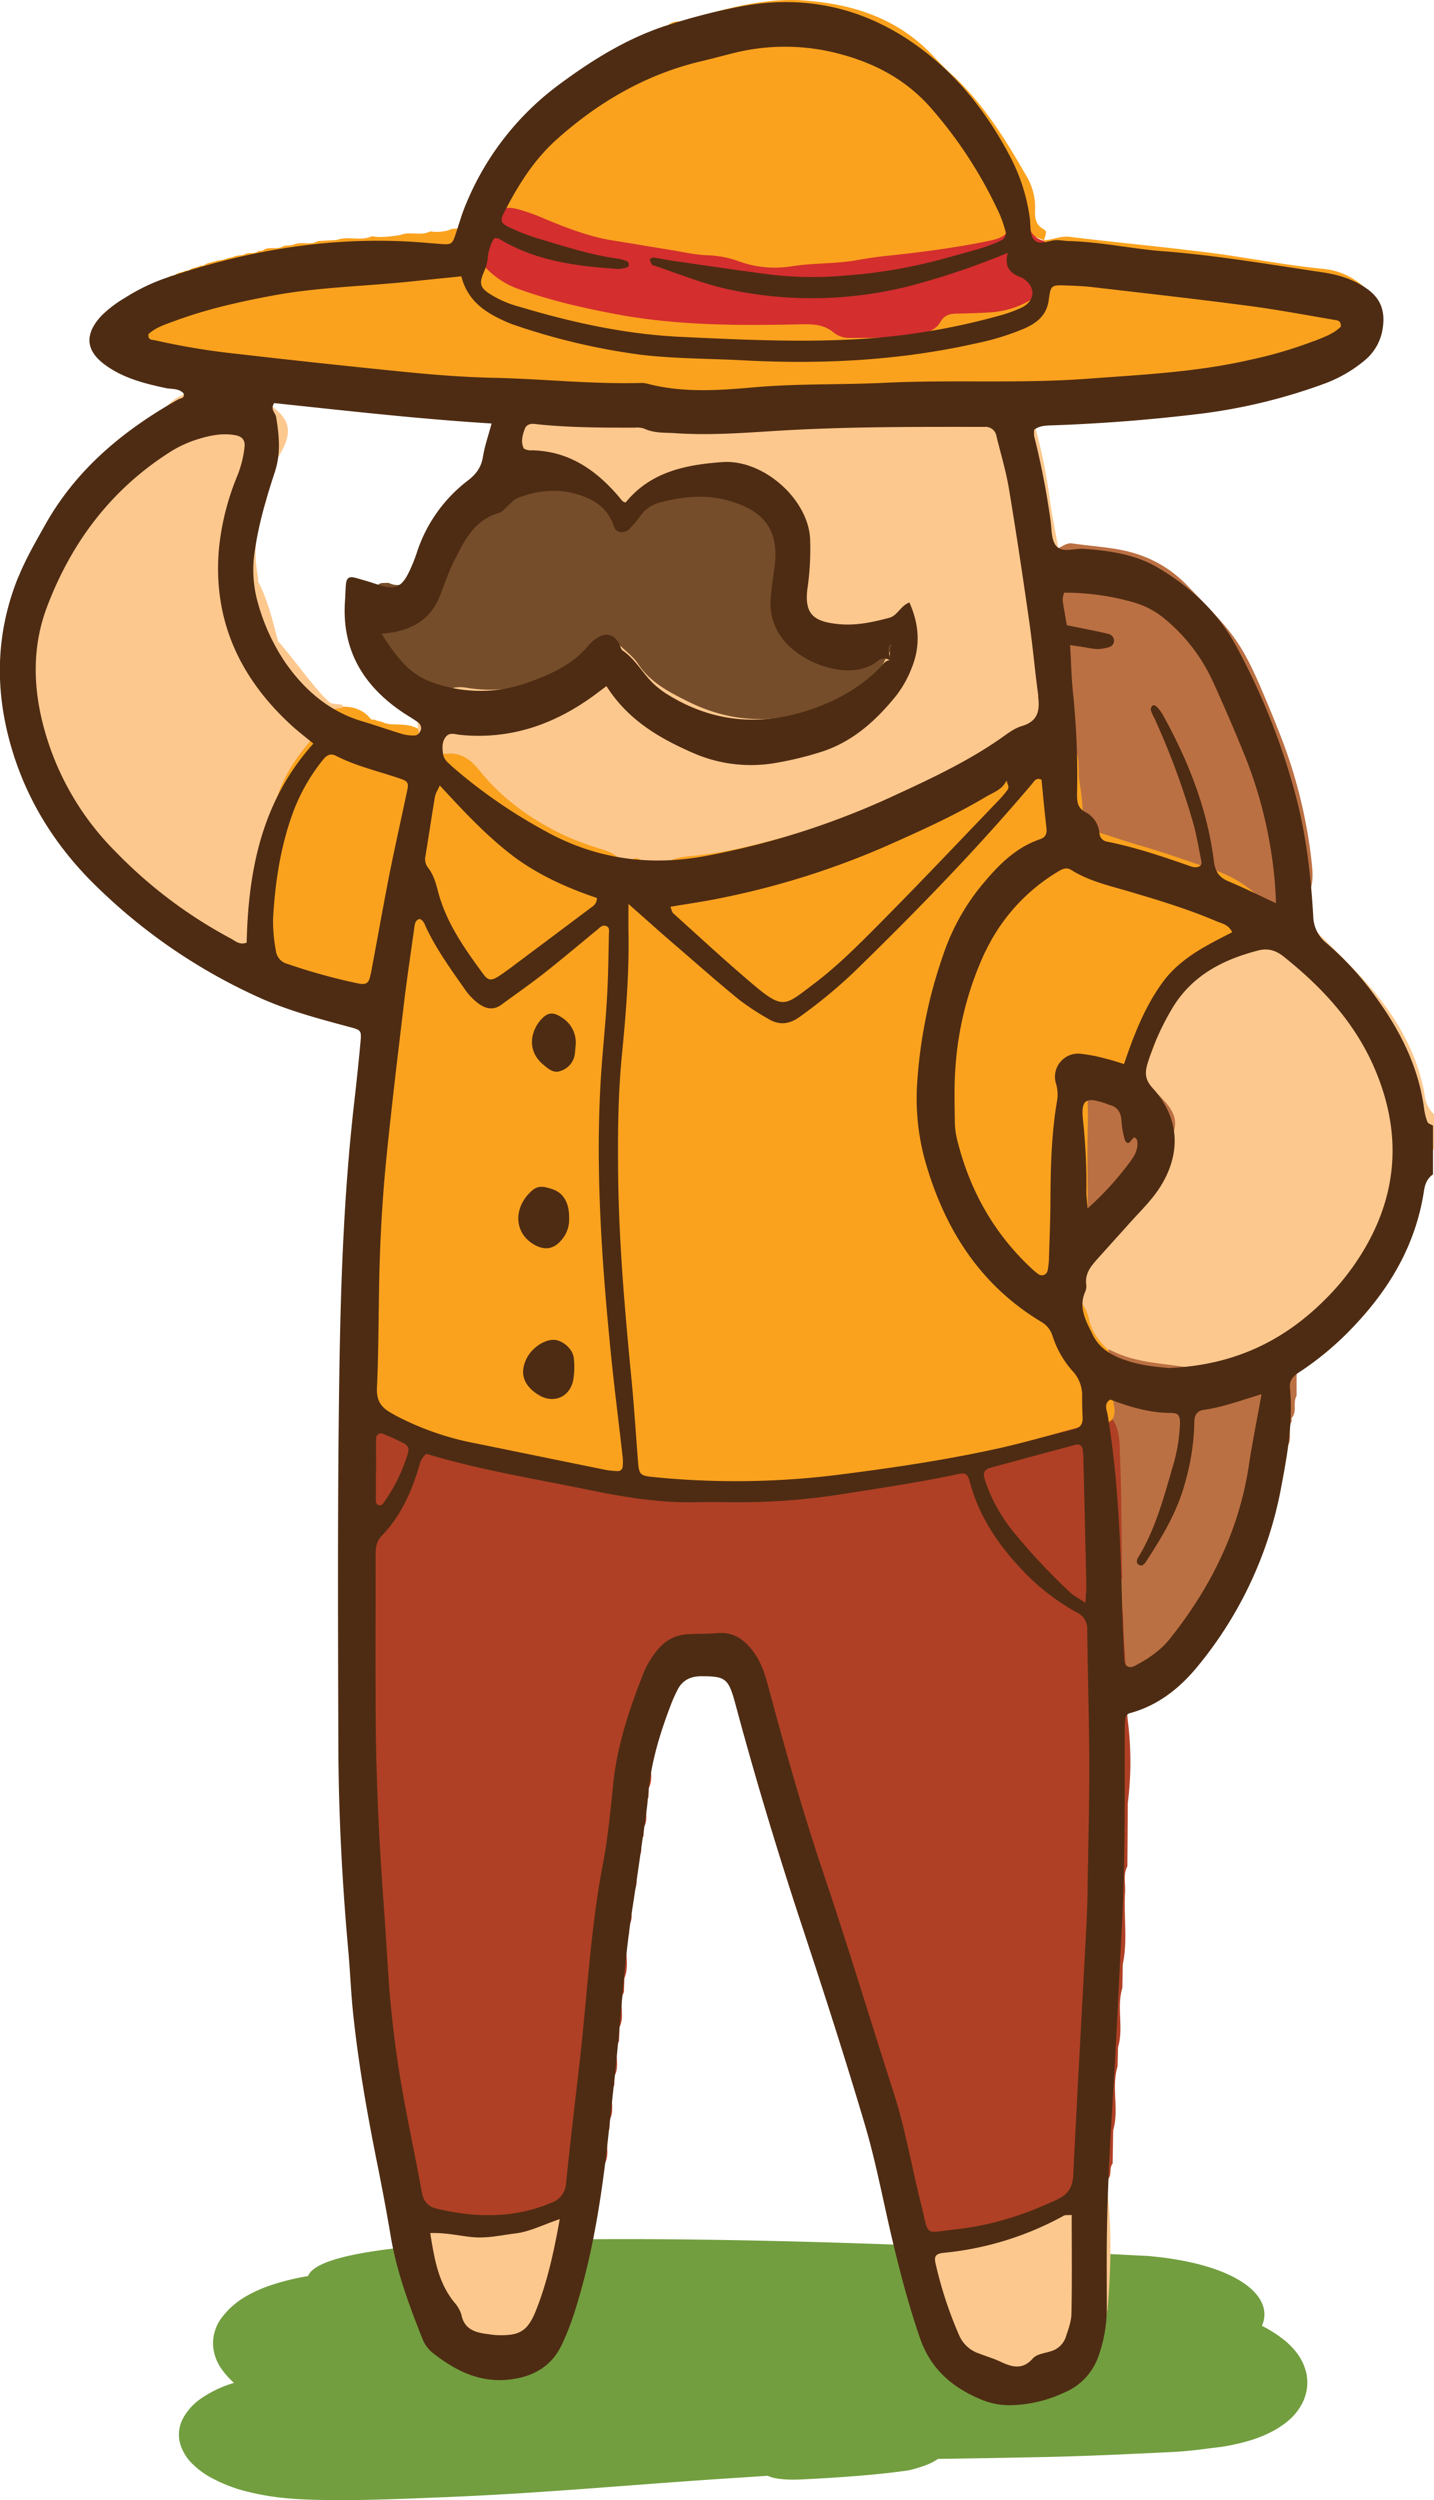 <svg xmlns="http://www.w3.org/2000/svg" viewBox="0 0 517.99 902.85">
  <defs>
    <style>
      .a7205991-dbe7-4234-9dc3-979fb37043eb {
        fill: #729e3f;
      }

      .a0852da7-2a63-45d8-ae17-0cff799c158a, .a719c949-7a97-4fae-8e59-11fafa9f3182, .a7205991-dbe7-4234-9dc3-979fb37043eb, .aaaadcd6-3631-4131-97c4-93476d53038b, .b62cc61f-d2c4-4283-9455-1d6a319a22fc, .ba245332-10b6-4d86-829e-fcd039dce8cc, .bccd1ee3-3775-4eb4-bd6d-5822f5c522bd, .e911d1aa-8d36-4b7e-b8bb-0a558f4d949a, .f2606e50-7f21-4f77-ab73-0097922cecac {
        fill-rule: evenodd;
      }

      .a719c949-7a97-4fae-8e59-11fafa9f3182 {
        fill: #fdc88e;
      }

      .e911d1aa-8d36-4b7e-b8bb-0a558f4d949a {
        fill: #faa21e;
      }

      .b62cc61f-d2c4-4283-9455-1d6a319a22fc {
        fill: #af4025;
      }

      .aaaadcd6-3631-4131-97c4-93476d53038b {
        fill: #764d2a;
      }

      .ba245332-10b6-4d86-829e-fcd039dce8cc {
        fill: #bb7043;
      }

      .a0852da7-2a63-45d8-ae17-0cff799c158a {
        fill: #d42e2e;
      }

      .bccd1ee3-3775-4eb4-bd6d-5822f5c522bd {
        fill: #a28c7c;
      }

      .f2606e50-7f21-4f77-ab73-0097922cecac {
        fill: #4e2c13;
      }
    </style>
  </defs>
  <title>cloudAsset 3</title>
  <g id="a08bfb0e-35bf-4776-9e47-d50cfca09855" data-name="Layer 2">
    <g id="b5948505-b512-46a1-8a1e-20ad9e6eed6c" data-name="Layer 1">
      <g>
        <path class="a7205991-dbe7-4234-9dc3-979fb37043eb" d="M338.83,887.91q18.89-.27,37.76-.66c15.87-.31,31.1-1.08,46.86-1.82,6.24-.3,11.82-1.17,17.84-1.87a75.83,75.83,0,0,0,11-2.54,44.94,44.94,0,0,0,8.55-3.73c4.93-2.94,7.63-5.71,9.69-9.73a16.33,16.33,0,0,0,1.26-11c-1.16-4.31-3.23-7.45-7.29-11.08a46.87,46.87,0,0,0-8.67-5.63c4.75-10.75-9.24-22.47-41.33-25.23-29.53-1.35-294.23-16.69-303.22,7.27a86.82,86.82,0,0,0-14.94,3.82c-7.82,3-12.49,6.23-16.37,11.36a15.4,15.4,0,0,0-3,9.86,16.7,16.7,0,0,0,3.21,8.73,30.4,30.4,0,0,0,4.34,4.8,42,42,0,0,0-12,5.71A20.66,20.66,0,0,0,66.26,873a12.42,12.42,0,0,0-1.21,9.33,16.71,16.71,0,0,0,4.72,7.63,29.93,29.93,0,0,0,6.11,4.53A57,57,0,0,0,86.61,899c12.32,3.48,22.3,3.69,35.53,3.81.23,0,2.36,0,2.77,0,12.77-.1,25.4-.65,38.12-1.18,32.17-1.33,64.06-4.28,96-6.42,1.5-.1,9-.58,18.26-1.2,3.17,1.49,8.74,1.49,12.4,1.31,12.27-.61,26.71-1.54,38.6-3.29a46.26,46.26,0,0,0,6.52-2A19.27,19.27,0,0,0,338.83,887.91Z"/>
        <g>
          <path class="a719c949-7a97-4fae-8e59-11fafa9f3182" d="M510.83,437.26a2.38,2.38,0,0,1,.25-1.41,6.78,6.78,0,0,0,1.47-2.22,1.8,1.8,0,0,1,.16-1.27c1.07-1.09.81-2.71,1.6-3.92a2,2,0,0,1,.17-1.37c1.42-4,1.42-8.48,3.51-12.33V402.41a11.36,11.36,0,0,1-3.36-6.94c-2.35-13.57-8.53-25.23-17.11-35.93-7.54-9.39-16.42-17.43-24.81-26-1.6-1.64-3.18-3.53-5.83-3.53a9.31,9.31,0,0,0-8.14-.29,57.17,57.17,0,0,1-15.53,9.8c-12.62,5.06-19.88,15.15-24.81,27.05-2.9,7-5.47,14.13-8.57,21.05,1.18,4.54,5.11,6.94,8,10.08,4.68,5,5.3,9.88.9,15.52-7.9,10.15-16.6,19.44-27,27.08-1.88,6.61-2.24,13.78-7.68,19-1.26,1.22-1.72,3.73-.47,4.91,7.38,6.93,7.14,18.83,16.21,24.58,15.19,7.4,30.84,8.57,46.9,3.35,5.09-1.65,10.15-2.89,15.48-1.15,2.64-.11,1.45-3.05,2.95-4l0,0c.87-1.13,2.58-.75,3.44-1.91l-.08.08c.68-.49,1.23-1.14,1.9-1.63l.07-.06a5.07,5.07,0,0,1,1.57-1.42,2.66,2.66,0,0,1,1.46-.49,5.26,5.26,0,0,0,2.12-1.77l-.08.08a8.87,8.87,0,0,0,1.85-1.82l-.07.06a18,18,0,0,0,1.86-1.74v0c.59-.59,1.18-1.18,1.79-1.76h0c.58-.6,1.17-1.19,1.77-1.76h0c.56-.6,1.15-1.19,1.76-1.77h0c.58-.6,1.17-1.19,1.77-1.76h0c.57-.6,1.15-1.19,1.76-1.76h0c.57-.6,1.16-1.19,1.76-1.76h0c.58-.6,1.16-1.19,1.77-1.76h0c.57-.61,1.16-1.19,1.75-1.81l0,0a14.65,14.65,0,0,0,1.75-1.86l-.07.07a8.86,8.86,0,0,0,1.83-1.84l-.08.07a6.71,6.71,0,0,0,1.81-1.87l-.1.09c1.23-.74.77-2.54,2-3.25l.12-.17a10,10,0,0,1,1.56-1.81h0a7.11,7.11,0,0,0,1.65-2.17,2.44,2.44,0,0,1,.43-1.44,9.8,9.8,0,0,1,1.45-1.7v0a6,6,0,0,0,1.63-2.26,1.9,1.9,0,0,1,.25-1.3,7.49,7.49,0,0,0,1.54-2.12,2.38,2.38,0,0,1,.27-1.41A8.71,8.71,0,0,0,510.83,437.26Z"/>
          <path class="e911d1aa-8d36-4b7e-b8bb-0a558f4d949a" d="M400.25,487.37c-3.28-3-5.93-6.64-6.83-10.83-.85-4-2.93-6.8-5.71-9.41-.84-.79-1.61-1.67-2.39-2.53-1.16-1.26-1-2.58-.07-3.91a3.21,3.21,0,0,1,.57-.65c6.13-4.78,7.67-11.18,6.6-18.52,0-.2.32-.46.5-.7,2.91-3.14,2.32-7.09,2.37-10.83.14-10.52-.1-21.05.12-31.57.12-6.18,1.84-10.54,9.48-8.13,2.35.74,4.68.5,6-2.17a30.45,30.45,0,0,0,6.67-12.95c1.88-7.1,5.37-13.44,9.28-19.62a33.33,33.33,0,0,1,13.34-12.14,83.49,83.49,0,0,1,7.81-3.89,25.11,25.11,0,0,0,12.19-9.46c-1.86-8.78-8.73-12.72-16-15.95-12.9-5.76-26.46-9.67-40.05-13.37-7.05-1.92-10.78-5.31-11.25-13.3-.59-10-.56-21-11.65-26.76-6.44-2.15-11.61.05-17.23,3.56-35,21.86-72.72,36.54-113.72,42.67-8.82,1.32-17.13,4.1-26.19.46-17.5-7-35.12-13.62-47.63-28.78-3.86-4.67-8.22-8.37-14.58-8.92-4.13-.35-6.64-3.53-9.71-5.73-3.41-2.65-7.47-2.21-11.41-2.45l-1.69-.34c-1.2-.71-2.68-.64-3.89-1.35a1.14,1.14,0,0,1-1.33-.29c-2.91-3.47-6.7-4.62-11.09-4.24-3-.19-5.56,0-7.71,2.8Q89.17,291.46,89.68,333.6c.06,3.81.08,7.68,3.56,10.32A31.11,31.11,0,0,1,96.81,346h0c.61.57,1.2,1.15,1.76,1.76h0c.61.56,1.19,1.14,1.76,1.75h0c.62.57,1.19,1.18,1.84,1.72l-.06-.05c1,1.13,2.63.79,3.64,1.8l1.69.34c1.1.7,2.59.46,3.6,1.42l1.69.34c1.19.67,2.66.58,3.82,1.34l.75-.08.68.33c1.26.87,2.8.88,4.18,1.42l2.9.48c1.66,1.11,3.88,0,5.48,1.42l3.32.36c1.54.75,2.8,1.64,1.91,3.67-.1,1-.19,2.09-.28,3.13-1.85,3.54.24,7.61-1.49,11.17-.08,1-.15,1.95-.23,2.92-2.07,4.08.39,8.71-1.57,12.8-.06,1-.13,2-.2,3.06-2.09,4.74.4,9.95-1.53,14.7a7.49,7.49,0,0,1-.27,4.7c-2.08,5.94.5,12.27-1.49,18.22a13.37,13.37,0,0,1-.23,6.44c-1.81,14.1-.27,28.26-.84,42.38-.22,5.47.83,11-.69,16.38v.4a4.81,4.81,0,0,0,1.56,2.52h0a24.22,24.22,0,0,1,1.75,1.76h0c.85,1.19,1.13,2.7,2.08,3.84,9.14,5.75,18.23,11.49,29,14,24.28,5.69,48.61,11,73.29,14.57,22.86,3.33,45.65,2,68.35-1,12.2-1.59,24.34-4.81,36.5-5.34s22.84-4.7,34-8.12c6.93-2.12,13.75-5.09,21.44-3.62,3.09.59,5.39-1.85,7.42-4C406.78,505.08,405.78,492.39,400.25,487.37Z"/>
          <path class="b62cc61f-d2c4-4283-9455-1d6a319a22fc" d="M401.89,512.48c-1.35,1.13-2.77,2.18-4,3.4-1.52,1.51-2.59,1.79-4.12-.18-.91-1.19-2.75-.68-4.15-.29-9.89,2.71-19.76,5.53-29.68,8.15-2.13.57-2.46,1.93-3.06,3.67-.78,2.28-2.33,2.66-3.78.63s-3.23-2.27-5.29-1.88c-6.92,1.26-13.82,2.58-20.74,3.89-26,4.92-52.24,7.37-78.76,6.12-10.59-.5-21-2.22-31.39-4.06-15.87-2.81-31.56-6.6-47.37-9.75-5.38-1.08-10.34-4.24-16.16-3.37a2.73,2.73,0,0,1-2.06-1.28c-2.54-4.12-7-5.46-11-6.64-3.26-.95-5.67-2.78-8.28-4.53-.59-.59-1.14-.59-1.63.11v0a9.84,9.84,0,0,0-1.79,1.8l.06-.07a5.6,5.6,0,0,0-1.75,2.14v30.9a5.49,5.49,0,0,0,1.75,2.13l-.06-.06a11.54,11.54,0,0,0,1.79,1.84l0,0a1.26,1.26,0,0,1,.4,1.27c-.14.43-.27.64-.41.64l0,0a12.52,12.52,0,0,0-1.79,1.85l0-.07a5.66,5.66,0,0,0-1.74,2.14q0,40.25-.06,80.49c1.85,8,.34,16.15.87,24.21.21,3.14-.76,6.39.78,9.42q.06,3.45.11,6.91c2.3,6.36-.54,13.14,1.63,19.51.07,2.27.12,4.53.18,6.8,2.24,5.81-.65,12.09,1.64,17.9,0,1.11.06,2.22.1,3.33,2.18,4-.52,8.57,1.66,12.53.05,1.08.09,2.16.13,3.25,1.9,2.78-.35,6.33,1.65,9.09a2.91,2.91,0,0,1,.1,1.52c1.72,2.16-.1,5.1,1.59,7.27.06,1.08.13,2.16.2,3.24,1.68,2.2-.18,5.2,1.63,7.36a2.81,2.81,0,0,1,.11,1.52c1.74,2.15-.18,5.15,1.66,7.3A2.77,2.77,0,0,1,141,774c1.73,2.16-.14,5.12,1.62,7.28a2.93,2.93,0,0,1,.11,1.58c1.83,2.11-.21,5.17,1.78,7.23l-.05-.07c.53.67,1.15,1.24,1.73,1.85h0c.6.58,1.19,1.16,1.75,1.76h0c.9,1.06,1,2.52,1.83,3.62a13,13,0,0,0,8.92,4.86c16.68,2.52,33,.4,49-4.17a10.8,10.8,0,0,0,5.41-4.23c.8-1.13.88-2.58,1.71-3.7l0,.05a9,9,0,0,0,1.82-1.82l-.07.08c1.73-1.43.29-3.93,1.82-5.43a3.22,3.22,0,0,1,.09-1.6c2.16-4-.49-8.6,1.64-12.58l.15-3.3c2.13-3.94-.56-8.53,1.65-12.47,0-1.14.09-2.27.13-3.4,2.05-4-.49-8.59,1.58-12.59.06-1.68.1-3.34.16-5,2.1-4-.48-8.6,1.6-12.61.05-1.67.11-3.34.16-5,2.22-5.17-.63-10.87,1.64-16,0-1.12.1-2.24.15-3.35,1.87-2.79-.3-6.28,1.57-9.07,0-1.08.09-2.16.14-3.25,2-2.78-.24-6.31,1.61-9.11.09-1.09.15-2.17.23-3.25,1.65-2.18-.14-5.1,1.57-7.26.05-1.11.11-2.21.17-3.31,2-3.36-.46-7.39,1.61-10.74l.12-3.34c2.13-4-.52-8.57,1.64-12.53a3.22,3.22,0,0,1,.09-1.57c1.84-2.08-.17-5.08,1.71-7.16a3.68,3.68,0,0,1,.16-1.68c.92-1.12.72-2.67,1.5-3.85a2.28,2.28,0,0,1,.13-1.39c1.09-1.09.84-2.72,1.61-3.94a2.25,2.25,0,0,1,.15-1.35c1.58-1.5.2-3.94,1.71-5.47a3.37,3.37,0,0,1,.22-1.63c.89-1,.55-2.57,1.59-3.5l0,0c1.05-1,.78-2.6,1.73-3.61l0,.06a11.6,11.6,0,0,0,1.82-1.82l0,0a4.78,4.78,0,0,1,5.56,0l.67-.09.67.07a15.15,15.15,0,0,1,10.85.07h0c1,.95.69,2.53,1.63,3.53a3.07,3.07,0,0,1,.18,1.59c1.48,1.55.15,3.94,1.66,5.48a3,3,0,0,1,.15,1.49c.84,1.1.61,2.66,1.48,3.75a3.74,3.74,0,0,1,.21,1.69c1.54,1.49.2,3.86,1.63,5.39a3.29,3.29,0,0,1,.17,1.59c1.46,1.54.13,4,1.72,5.48l0,0c1.61,1.43.18,3.85,1.71,5.31a2.41,2.41,0,0,1,.16,1.45c.8,1.14.59,2.69,1.48,3.8a3.56,3.56,0,0,1,.21,1.65c1.52,1.51.13,4,1.71,5.45a2.4,2.4,0,0,1,.14,1.4c.79,1.18.55,2.76,1.54,3.87a3,3,0,0,1,.17,1.54c.88,1.07.62,2.63,1.51,3.71a3.52,3.52,0,0,1,.22,1.64c1.5,1.53.15,4,1.74,5.46l0,0c1.62,1.43.16,3.88,1.74,5.32a2.4,2.4,0,0,1,.15,1.4c.8,1.18.54,2.8,1.59,3.88a2.38,2.38,0,0,1,.16,1.42c.82,1.18.55,2.79,1.6,3.87a2.36,2.36,0,0,1,.17,1.41c.81,1.18.55,2.8,1.59,3.87a2.37,2.37,0,0,1,.17,1.41c.81,1.18.54,2.8,1.6,3.88a2.27,2.27,0,0,1,.17,1.38c.78,1.21.57,2.83,1.65,3.91l0,0c1.61,1.43.18,3.89,1.79,5.32l0,0c1.62,1.44.16,3.87,1.72,5.33a2.36,2.36,0,0,1,.16,1.41c.8,1.17.55,2.76,1.55,3.86a3.09,3.09,0,0,1,.18,1.51c.86,1.1.6,2.65,1.5,3.74a3.54,3.54,0,0,1,.22,1.64c1.5,1.52.14,4,1.74,5.46l0,0c1.6,1.44.17,3.88,1.77,5.33l0,0c1.62,1.43.2,3.84,1.7,5.3a2.81,2.81,0,0,1,.17,1.49c.85,1.13.58,2.7,1.54,3.78a3.21,3.21,0,0,1,.18,1.59c.92,1.06.64,2.61,1.52,3.68a3.4,3.4,0,0,1,.23,1.64c.95,1,.65,2.58,1.53,3.65a3.72,3.72,0,0,1,.22,1.68c1.54,1.5.15,3.94,1.74,5.42v0c1.6,1.43.21,3.8,1.65,5.29a3.22,3.22,0,0,1,.16,1.6c1.47,1.54.19,3.89,1.6,5.45a3.53,3.53,0,0,1,.15,1.65c1.84,2.09-.13,5.07,1.66,7.18a3.06,3.06,0,0,1,.13,1.56c1.43,1.56.2,3.87,1.54,5.45a3.74,3.74,0,0,1,.18,1.69c1.88,2.08-.15,5.09,1.72,7.17a2.74,2.74,0,0,1,.1,1.5c1.4,1.59.15,4,1.61,5.53a2.55,2.55,0,0,1,.16,1.39,5.71,5.71,0,0,0,1.75,2.11l0-.06a10.63,10.63,0,0,0,1.79,1.82v0c.81,1.05.87,2.43,1.63,3.49,2.18,2.47,4.37,4.61,8.24,3.59,15.53-4.11,31.64-6.43,45.88-14.6,4.18-2.39,10.15-1.36,12.82-6.67a18,18,0,0,1,1.83-3.37v0c1.53-1.57.29-4,1.67-5.57l.21-12.09c2.2-7.57-.75-15.5,1.59-23.07.06-2.3.11-4.59.16-6.89,2.12-7-.61-14.38,1.56-21.4q.07-4.27.14-8.53c1.86-8.61.28-17.34.85-26,.21-3.15-.81-6.4.82-9.42q.09-11.39.15-22.77a118.65,118.65,0,0,0,0-29.89,49.16,49.16,0,0,1,.11-12.36,12,12,0,0,0,1.63-2.82c2.33-11.69-2-23.12-1.24-34.84a400.17,400.17,0,0,0,.1-41.13C407.43,523.7,408.2,516.78,401.89,512.48Z"/>
          <path class="e911d1aa-8d36-4b7e-b8bb-0a558f4d949a" d="M72.65,130.82l4.86.46c2.36,1.21,5.16-.11,7.47,1.31,2.22.15,4.42.31,6.63.45,2.88,1.41,6.24-.39,9.07,1.37l6.79.4c2.94,1.35,6.32-.29,9.23,1.31a14.41,14.41,0,0,1,6.62.39c3,1.44,6.4-.19,9.37,1.35a14.26,14.26,0,0,1,6.49.41c3.52,1.59,7.5-.38,11,1.38a33.9,33.9,0,0,1,10.15.45c4.71,1.6,9.76-.61,14.43,1.33a22,22,0,0,1,8.4.11,11.8,11.8,0,0,0,2.86,1.83c10.7,1.89,21.56,1.3,32.35,2.32,39.15,3.67,78.29.78,117.45-1,14.87-.67,29.73-.83,44.51-2.82,18.47-.19,36.84-2.07,55.16-4.13a187.57,187.57,0,0,0,40.93-9.7c9-3.15,15.3-9.51,21.4-16.27.87-1,.59-2.15-.25-3.15-5.21-6.2-11-10.7-19.74-11.55-14-1.36-27.79-4.17-41.72-5.92-16.55-2.09-33.17-3.61-49.73-5.63-3.38-.41-6.25,1.16-9.43,1.25a7.41,7.41,0,0,0-.81,4.24c.26,12.26-2.6,15.9-14.59,18.75a62.16,62.16,0,0,1-13.12,1.2c-3.24.07-6.44.29-9.27,2.24-12.76,8.8-26.31,8.53-40.12,3-4.83-1.93-9.77-1.9-14.74-1.78-26.79.68-53.42-.37-79.53-7.25-7.66-2-15.36-3.93-22.22-8.17-5.6-3.47-7.12-7.78-4.11-14.14s7.33-7.9,13.47-5.12c21.2,9.59,44.38,10.47,66.62,15.49,33.66,7.59,65.76-1.83,98.4-6,1.16-.15,2.57-.24,3.36-1,5.28-5,10.95-4.17,16.82-1.4.25-1.38,1.49-3.21-.05-4-3.23-1.76-3.26-4.46-3.16-7.47a21.82,21.82,0,0,0-3.1-11.75c-7.44-13-15.31-25.73-26.36-36.13Q340.6,24,337,20.11C324.36,6.68,308.23,1.45,290.44.17c-11.58-.84-22.74,1.59-33.83,4.59-4.23,1.15-8.32,2.91-12.79,3.08A6.5,6.5,0,0,0,241.4,9a1.85,1.85,0,0,1-1.65.44c-1.06.94-2.68.67-3.72,1.67h0c-.92,1.09-2.54.77-3.51,1.76h0c-.92,1.1-2.54.77-3.51,1.77h0c-.9,1.1-2.62.72-3.46,1.94l.12-.1a17.06,17.06,0,0,1-1.86,1.33,1.27,1.27,0,0,1-1.31.52,6.41,6.41,0,0,0-2.3,1.55l0,0c-.85,1.15-2.62.74-3.39,2l.13-.13a22.75,22.75,0,0,0-2,1.55l-.1.05c-.74,1.23-2.66.75-3.22,2.23l.18-.2a3.68,3.68,0,0,0-2,1.77l.13-.12a9.58,9.58,0,0,0-2,1.67h0A8,8,0,0,1,206,30.3l-.2.16A3.1,3.1,0,0,1,204.24,32l-.25.22c-.54,1.37-2.55.83-3,2.29l.18-.2a2.85,2.85,0,0,0-1.93,1.93l.17-.17A2.85,2.85,0,0,0,197.47,38l.17-.18a2.86,2.86,0,0,0-1.94,1.94l.18-.18a2.9,2.9,0,0,0-1.94,1.94l.17-.17a2.84,2.84,0,0,0-1.93,1.93l.17-.17A2.93,2.93,0,0,0,190.41,45l.17-.17a2.85,2.85,0,0,0-1.92,1.94l.17-.18a2.81,2.81,0,0,0-1.92,1.95l.21-.18c-1.51.5-1,2.46-2.28,3.13l-.1.14a13.9,13.9,0,0,1-1.55,1.89l.05-.05a5.92,5.92,0,0,0-1.69,2l.18-.17c-1.4.74-1,2.51-2,3.48l0-.05a4,4,0,0,0-1.64,2.48.89.89,0,0,1-.5,1.08c-.46.64-.9,1.28-1.35,1.93l.13-.15c-1.31.82-1,2.54-2,3.54l0-.07c-1.12.94-.82,2.59-1.8,3.59l0-.06C171,72.56,172.38,75,171,76.53l.06-.11a3.9,3.9,0,0,0-1.77,2.32,1,1,0,0,1-.38,1.18c-.5.63-1,1.28-1.46,1.94l.08-.08c-1.58,1.3-3.75.29-5.4,1.34a16,16,0,0,1-6.7.43c-3.48,1.8-7.41-.17-10.92,1.35-3.39.46-6.79,1-10.23.41-4.07,1.89-8.58-.25-12.68,1.36l-6.77.38c-2.82,1.78-6.24-.13-9.1,1.44l-3.28.31c-2.2,1.65-5.08,0-7.3,1.49a1.73,1.73,0,0,1-1.63.23C91.93,92,89.7,90.83,88.07,92l-3,.44c-1.27.61-2.72.63-4,1.26l-3,.53c-1.33.55-2.85.56-4.11,1.36a1.57,1.57,0,0,1-1.51.29c-1.12.84-2.63.66-3.77,1.42a1.56,1.56,0,0,1-1.49.36c-1.14.83-2.72.6-3.82,1.52a.89.89,0,0,1-1.13.32,6.17,6.17,0,0,0-2.36,1.28,1.27,1.27,0,0,1-1.31.45,8,8,0,0,0-2.22,1.31,1.23,1.23,0,0,1-1.29.44,5.23,5.23,0,0,0-2.28,1.66l0,0c-.63.56-1.2,1.16-1.82,1.73h0c-.55.61-1.14,1.19-1.75,1.75h0c-.57.61-1.15,1.2-1.76,1.75h0c-.56.61-1.14,1.2-1.76,1.76h0c-.56.6-1.14,1.19-1.75,1.75h0a5,5,0,0,0-1.57,2.46l0,.3a2.92,2.92,0,0,0,1.91,2.36l-.16-.2a2.9,2.9,0,0,0,1.94,1.94l-.18-.18A2.87,2.87,0,0,0,47.85,122l-.18-.17a2.88,2.88,0,0,0,1.94,1.94l-.17-.18a2.83,2.83,0,0,0,1.93,1.94l-.21-.2c.77,1.57,2.59,1.18,3.75,2l.75-.07.67.34c1.61,1.3,3.85.21,5.49,1.43l0-.14c1.09,1.69,2.74,2.09,4.6,2C68.46,130.31,70.54,129.59,72.65,130.82Z"/>
          <path class="a719c949-7a97-4fae-8e59-11fafa9f3182" d="M380.34,141.91l-12.27-.29c-18.44-.4-36.82,1.07-55.22,1.55-7.9.21-15.81.09-23.72.2-4.09.06-8.16.78-12.19,1-12.5.73-25.09,2.13-37.57-.73a13.62,13.62,0,0,0-3.47-.42c-17,.5-33.83-2.56-50.82-1.71a6.53,6.53,0,0,0-1.84,1.9l.06-.05a8.24,8.24,0,0,0-1.84,1.84l.08-.1c-1.74,1.41-.31,3.89-1.8,5.38l.07-.07c-1.78,2.31-2.13,4.6,0,6.89l-.11,0a7.28,7.28,0,0,0,1.81,1.86l-.07-.07a8.87,8.87,0,0,0,1.83,1.84l-.07-.08a10.56,10.56,0,0,0,1.8,1.86l0-.06c.83,1.12,1,2.59,1.86,3.68,2.7,3.22,6.44,3.69,10.31,4,9.72.84,18.28,4.14,24.3,12.28,3.65,4.95,7.7,5.11,11.75.94,8.67-8.91,20.13-9,31.1-9.44,12.05-.48,16.62,4.8,17.88,17.9a35.71,35.71,0,0,1-.27,7c-2.38,23.06,12.37,36.57,35.39,32.44a29.38,29.38,0,0,0,4.51-1.58,8.53,8.53,0,0,0,2.43-1.5s.33-.58.33-.58a4.44,4.44,0,0,1,0,.74,6.06,6.06,0,0,1-1.11,1.39c-.74.81-1.46,1.59-2.16,2.41-12.6,26.64-56.68,33.19-82.64,12.53-3.73-3-6.3-6.95-9.58-10.31-4.33-4.43-8.84-5.41-14.08-1.74-14.68,10.23-30.48,16.29-48.81,13.08-3.46-.61-6.21,1.27-8.63,3.58-3.31,4.68-8.18,8.74-6.22,15.53,1.1,1.36,2.15,2.74,3.29,4.07a7.79,7.79,0,0,0,6.92,3.1c5.31-.48,8.73,2.45,11.82,6.28,8.25,10.26,18.77,17.63,30.55,23.23a109.77,109.77,0,0,0,13.16,4.89c2.55.83,5,1.66,6.8,3.75,1.44,1.65,3,1.49,4.58.13,1.07-.9,2.15-.61,3.12.28s1.73,1.59,2.62,2.35c1.5,1.29,3.38,1.78,4.72.26,3.49-4,8.06-3.93,12.8-4.44,10.76-1.16,21.24-3.85,31.71-6.64,21.07-5.61,40.85-14.42,60.48-23.62A127.13,127.13,0,0,0,368,264.23c2.48-1.93,4.63-3.2,7.91-2,1.14.41,2.78-.6,4.19-1,3.59-2.85,3.07-6.93,2.39-10.5-2.38-12.34-.09-25.19-4.22-37.3-2.09-6.12,4.81-9.81,4-15.53-1.14-6.58-2.53-13.12-3.35-19.73a190,190,0,0,0-4.31-21.36c-1.09-4.42-1.71-9.15-5.56-12.44C372.87,141.66,377.17,144.59,380.34,141.91Z"/>
          <path class="a719c949-7a97-4fae-8e59-11fafa9f3182" d="M95.05,344.2c-2.33-3.05-4.52-6.14-2.67-10.27C91.3,317,95.14,301,101,285.29a54.83,54.83,0,0,1,7.83-13.65c3-3.93,6.45-7.42,7.93-12.4.84-2.79,3.79-3.38,6.53-3.56.56-.31.74-.6.54-.86a.79.79,0,0,0-.6-.38l-3.54-.44a6.79,6.79,0,0,1-1.66-1.4h0c-.61-.56-1.19-1.16-1.78-1.75h0c-5.58-6.22-10.35-13.11-15.85-19.4h0c-1.87-7.2-3.59-14.46-7-21.14a2.44,2.44,0,0,1-.11-1.51,50.28,50.28,0,0,1,0-19.82,2.69,2.69,0,0,1,.13-1.61c1.95-4,3.77-8,3.24-12.65a2.39,2.39,0,0,1,.2-1.42c1.59-1.47.15-3.9,1.73-5.36l0,0c7.24-10.25,7.22-15.58-.1-21l.09,0a5.49,5.49,0,0,0-1.84-1.84l.08.08a5.49,5.49,0,0,0-1.84-1.84l.08.07a5.61,5.61,0,0,0-1.85-1.84l.1.11c-.83-1.27-2.58-.86-3.51-1.94L88,139.64c-3.54-1.9-7.06-2.83-10.49.26l0,0c-3,2-6.72-.14-9.72,1.76-1,.44-1.9,1-2.82,1.48a15.52,15.52,0,0,0-1.77,1,12,12,0,0,0-1.54,1.2c-.24.21-.45.44-.69.66-.45.41-.89.86-1.32,1.29-.24.19-.46.41-.69.6-.74.51-1.51,1-2.31,1.42a3.5,3.5,0,0,0-1.19,1.34,5.83,5.83,0,0,1-.9,1.57l0,0c-.64.53-1.19,1.16-1.85,1.67l0,0a6.88,6.88,0,0,1-1.62,1.47,2.26,2.26,0,0,1-1.35.45,4.36,4.36,0,0,0-2.17,1.78l.08-.08a6.85,6.85,0,0,0-1.87,1.81l.07-.08A8.4,8.4,0,0,0,44,161.08l.07-.08a8.4,8.4,0,0,0-1.83,1.84l.07-.07a8.4,8.4,0,0,0-1.84,1.83l.07-.07a8.36,8.36,0,0,0-1.83,1.83l.07-.07A8.91,8.91,0,0,0,37,168.13l.08-.07a8,8,0,0,0-1.83,1.83l.07-.07a8.4,8.4,0,0,0-1.84,1.83l.08-.07a8,8,0,0,0-1.83,1.84l.07-.08a6.81,6.81,0,0,0-1.81,1.86l.08-.07A5.68,5.68,0,0,0,28.19,177l.07-.08a4,4,0,0,0-1.77,2.21,2,2,0,0,1-.39,1.29,11.83,11.83,0,0,1-1.53,1.71h0A14.52,14.52,0,0,0,22.88,184l.08-.09c-1.19.85-.82,2.56-1.91,3.48h0a7.58,7.58,0,0,0-1.64,2.17A2.34,2.34,0,0,1,19,191c-.5.65-1,1.32-1.44,2a2.84,2.84,0,0,1-.37,1.56,18.57,18.57,0,0,1-1.43,1.78l.06-.07c-1.12.89-.76,2.58-1.87,3.47v0c-1,1-.65,2.59-1.76,3.49l0,0c-1,1-.64,2.6-1.74,3.51v0c-1,1-.72,2.6-1.7,3.6l0-.05c-1.13,1.06-.92,2.7-1.69,3.91a1.94,1.94,0,0,1-.17,1.36c-1.49,1.6-.28,4-1.6,5.63a2.21,2.21,0,0,1-.16,1.43,88.49,88.49,0,0,0,0,26.4,2.72,2.72,0,0,1,.12,1.6c1.48,1.54.22,3.86,1.58,5.43A2.84,2.84,0,0,1,7,257.66c.9,1.07.64,2.6,1.5,3.69A3.28,3.28,0,0,1,8.79,263c.94,1.06.62,2.67,1.61,3.71a2.13,2.13,0,0,1,.19,1.38,10.67,10.67,0,0,0,1.4,2.1,3.24,3.24,0,0,1,.33,1.62c.93,1.08.63,2.74,1.77,3.72l0-.06c1,1,.69,2.65,1.8,3.58l0-.05c1,1,.66,2.67,1.86,3.55l-.09-.09c.45.71,1.12,1.25,1.61,1.92l.05.07c1.16.83.76,2.57,1.95,3.39l-.09-.08a15.28,15.28,0,0,0,1.71,1.89h0a12.39,12.39,0,0,1,1.52,1.71,2.06,2.06,0,0,1,.4,1.29,4.12,4.12,0,0,0,1.75,2.23l-.08-.08a8.15,8.15,0,0,0,1.79,1.87l-.06-.06a21.76,21.76,0,0,0,1.73,1.86h0c.59.58,1.19,1.17,1.76,1.77h0q.9.85,1.77,1.77h0c.6.56,1.18,1.15,1.76,1.76h0c.61.57,1.2,1.16,1.77,1.76h0c.6.57,1.19,1.16,1.76,1.77h0c.61.57,1.2,1.15,1.77,1.76h0c.6.57,1.19,1.16,1.76,1.76h0c.61.57,1.2,1.16,1.77,1.76h0c.6.57,1.19,1.16,1.76,1.76h0c.61.57,1.19,1.16,1.76,1.76h0c.6.58,1.19,1.16,1.77,1.76h0c.6.58,1.19,1.16,1.76,1.77h0c.61.57,1.19,1.2,1.85,1.73l-.06,0A10.44,10.44,0,0,0,54.66,323l-.07-.07a6.29,6.29,0,0,0,1.86,1.81l-.07-.07a4.32,4.32,0,0,0,2.15,1.78,2.39,2.39,0,0,1,1.37.45,7.11,7.11,0,0,1,1.63,1.46l0,0c.65.53,1.2,1.18,1.89,1.66l-.07-.06a4.87,4.87,0,0,0,2.19,1.74,2.29,2.29,0,0,1,1.35.36,23.1,23.1,0,0,1,1.76,1.52l0,0a6,6,0,0,0,2.17,1.7,2.45,2.45,0,0,1,1.41.41,10.31,10.31,0,0,1,1.7,1.47h0a7.21,7.21,0,0,0,2.17,1.66,2.35,2.35,0,0,1,1.41.36c.65.48,1.28,1,1.91,1.47a3.44,3.44,0,0,1,1.66.45,6.64,6.64,0,0,1,1.67,1.36h0c1,1,2.6.68,3.5,1.79h0a6.12,6.12,0,0,0,2.29,1.58h.65l.62.23a2.65,2.65,0,0,0,3.52.05l.08-.06C93.86,345.36,95,345.27,95.05,344.2Z"/>
          <path class="aaaadcd6-3631-4131-97c4-93476d53038b" d="M158.43,251.28c2.95-2.49,5.75-3.66,10.18-2.92,14.75,2.43,28.35-1.81,41-9.26,3.27-1.92,6.34-4.18,9.44-6.38,1.67-1.18,3.16-1.36,4.67.14,2.29,2.26,5,4.22,6.76,6.86,4.42,6.72,11.19,10.18,17.95,13.55,13,6.5,26.72,8.25,40.89,4.26,7-2,14.14-3.49,20.28-7.92,4.13-3,7.6-6.31,9.89-10.9,1.29-2.6,3-5,4.51-7.48a2.56,2.56,0,0,0,1.35-1.69A4.7,4.7,0,0,0,326,228c.3-.44.53-.91.34-1.21-.45-.78-1.14-.55-1.79-.28l-2.08,1.72c-1.16.76-2.63.57-3.85,1.19-4.94-.11-9.72,1.77-14.82.64-4.17-.94-7.8-2.35-10.71-5.54a59.2,59.2,0,0,0-5.61-5.59c-3.49-2.94-4.62-6.61-4.1-11,.31-2.62,0-5.4.73-7.87,1.89-6.31-.24-12.19-1.37-18.18-.85-4.53-3.92-7-8.09-8.44a34.73,34.73,0,0,0-15.65-1.6c-4.35.49-8.7,1.24-13,2-6,1-11.2,3.33-14.7,8.63a13.57,13.57,0,0,1-2.42,2.55,3,3,0,0,1-3.94-.53c-.18-.23-.45-.41-.55-.67-5.05-11.59-15.65-14.19-26.49-15.81-4.1-.62-8.07-.75-11.33-3.64-.65-.49-1.11-.33-1.42.4l.05-.12a4.75,4.75,0,0,0-1.87,1.9l.12-.12a10.24,10.24,0,0,0-2,1.51,1.39,1.39,0,0,1-1.49.26c-1.1.89-3,.47-3.63,2.09l.23-.21a2.52,2.52,0,0,0-2,1.94l.18-.18a2.49,2.49,0,0,0-1.94,1.94l.17-.18a2.51,2.51,0,0,0-1.93,1.94l.18-.17a2.49,2.49,0,0,0-1.95,1.94l.18-.18a2.51,2.51,0,0,0-1.94,1.94l.18-.18a2.49,2.49,0,0,0-1.94,1.94l.18-.18a2.48,2.48,0,0,0-1.94,1.94l.18-.18a2.52,2.52,0,0,0-2,1.94l.19-.06c-3.89,1.43-4.44,5.16-5.74,8.37l-.05.08c-.91,1-.59,2.59-1.7,3.48l0,0c-.95,1-.74,2.6-1.63,3.67l.05-.1c-1.21,1.15-1.15,2.81-1.68,4.24a.67.67,0,0,1-.28,1c-1,1-.73,2.6-1.58,3.7l.07-.09c-.66.47-1.3,1-1.93,1.48a1.37,1.37,0,0,1-1.57.28c-2,1.25-4,1-5.95.07l-2.24.05a2.74,2.74,0,0,0-2.42,1.95l.23-.16a2.49,2.49,0,0,0-1.94,1.94l.18-.18a2.51,2.51,0,0,0-1.94,1.94l.18-.18a2.49,2.49,0,0,0-1.94,1.94l.17-.18a2.52,2.52,0,0,0-1.94,1.94l.23-.23c-1.94,1.64-1.91,3.28,0,4.93l-.21-.22a4,4,0,0,0,1.61,2.11l0,0a15.26,15.26,0,0,1,1.51,1.89l.12.19c1.29.63.76,2.63,2.3,3.07l-.21-.19a2.9,2.9,0,0,0,1.82,2l-.15-.15a4.5,4.5,0,0,0,1.78,2l-.08-.09a6.74,6.74,0,0,0,1.78,1.87l0,0a8.53,8.53,0,0,0,1.8,1.8l0,0a9,9,0,0,0,1.8,1.8l0,0a9,9,0,0,0,1.8,1.8l0,0a9.59,9.59,0,0,0,1.8,1.8l0,0a9.35,9.35,0,0,0,1.81,1.8l-.05,0a6.51,6.51,0,0,0,1.89,1.77l-.09-.09a3.39,3.39,0,0,0,2.06,1.7l.06-.13C153.34,251.41,155.43,252.49,158.43,251.28Z"/>
          <path class="ba245332-10b6-4d86-829e-fcd039dce8cc" d="M382.34,197.9c-1.29,1.57-2.36,3.39-3.91,4.64-3.17,2.57-3.61,5.8-3,9.46a14.69,14.69,0,0,0,.48,2.58,44.84,44.84,0,0,1,2.5,16.08c-.2,10.25,2.86,20.29,1.73,30.57,2.92,3.26,6.73,6.11,8.48,9.9,1.61,3.48.66,8.06,1.44,12a89.75,89.75,0,0,1,1.16,12.2,4.59,4.59,0,0,0,3.41,4.5c5.82,1.91,11.63,3.87,17.5,5.58,9,2.63,17.75,5.77,26.59,8.79a44,44,0,0,1,21.42,15.83c2.25.64,4.5,1.36,6.74,0,.59-1,.91-2.39,1.78-3,5.84-3.89,5.84-9.48,5.15-15.56a179.11,179.11,0,0,0-11.34-46c-1.19-3-2.37-6-3.61-9-10.18-24.48-11.69-26.13-29.89-44.94-7.6-7.87-16.49-11.92-26.92-13.46-4.93-.73-9.91-1.16-14.84-1.85C385.23,196,383.92,197.24,382.34,197.9Z"/>
          <path class="ba245332-10b6-4d86-829e-fcd039dce8cc" d="M401.89,512.48c2.81,4.12,2.5,9,2.68,13.52.61,14.61.55,29.26.75,43.88-1.87,4.86.28,9.63.39,14.45.17,7.58.82,15.16,1.26,22.73,1.8.81,3.58,1.06,5.27-.25h0c.94-1.05,2.66-.69,3.48-1.94l-.1.08c1-.9,2.86-.52,3.51-2.09l-.22.2a3.71,3.71,0,0,0,2.12-1.63l-.07.06c.69-.49,1.24-1.13,1.89-1.67l0,0a21.72,21.72,0,0,1,1.73-1.73l0,0a18.72,18.72,0,0,1,1.72-1.73l0,0a18.83,18.83,0,0,1,1.73-1.73l0,0a18.83,18.83,0,0,1,1.73-1.73l0,0a17.45,17.45,0,0,1,1.72-1.72l0,0c.54-.65,1.16-1.22,1.69-1.85l0,0a7.82,7.82,0,0,0,1.74-1.93l-.11.12a3.85,3.85,0,0,0,1.77-2l-.19.19c1.45-.51.91-2.49,2.26-3.07l.14-.22a8.36,8.36,0,0,1,1.48-1.87l0,0A5.2,5.2,0,0,0,442,578.3l-.18.19c1.44-.59,1-2.49,2.2-3.23l.05-.1a18.91,18.91,0,0,0,1.53-2l-.13.14c1.3-.76.88-2.53,2-3.39l0,0a4.84,4.84,0,0,0,1.5-2.48.82.82,0,0,1,.5-1.1c.46-.64.91-1.31,1.33-2l-.13.18c1.35-.82,1-2.53,1.92-3.6l-.06.11c1.22-.9.94-2.56,1.82-3.63l-.06.1c1.23-.91,1-2.55,1.79-3.67l-.08.15c1.33-1.11,1.23-2.81,1.74-4.25a.64.64,0,0,1,.31-1c1-1.2.9-2.79,1.49-4.14a.84.84,0,0,1,.37-1.17c.83-1.26.85-2.79,1.39-4.15a.71.71,0,0,1,.21-1.1c1.5-1.66.38-4,1.6-5.77a1,1,0,0,1,.21-1.29c1.71-2.25,0-5.22,1.56-7.5a1,1,0,0,1,.16-1.3c2-2.8-.21-6.36,1.64-9.19a1.11,1.11,0,0,1,.18-1.4c1.63-2.34.11-5.29,1.5-7.68,0-3,0-6.05,0-9.07a2.7,2.7,0,0,0-2-2.43l.19.23a2.53,2.53,0,0,0-1.95-1.95l.1.18c-.11-1-.56-1.25-1.42-.65-3-3.52-6.38-3.93-10.84-2.33-6.55,2.36-13.41,3.86-20.15,5.68a6,6,0,0,1-2.53.19c-9.69-1.64-19.74-1.68-28.74-6.41a2.25,2.25,0,0,0-.87-.05c2.15,3.67,5.18,7.21,1.56,11.65a72.86,72.86,0,0,0,.68,8.51A7.18,7.18,0,0,1,401.89,512.48Z"/>
          <path class="a719c949-7a97-4fae-8e59-11fafa9f3182" d="M397.91,788.65c-1.38,1.07-2.76,2.14-4.15,3.19-.69.53-1.63,1.58-2.1,1.42-5.43-1.89-8.67,2.71-12.78,4.36-9.83,3.93-19.69,7.52-30.27,8.75-2,.23-4.07,1.11-6.05,1-2.6-.2-3.74,3.43-6.11,2.29-2-1-3.65-2.86-5.46-4.35a2,2,0,0,0-1.63.54l-.12.17a8,8,0,0,0,.15,7,2.53,2.53,0,0,1,.16,1.46c.83,1.14.62,2.67,1.47,3.79a3.26,3.26,0,0,1,.22,1.69c1.56,1.49.16,3.94,1.77,5.41l0,0c1,.95.71,2.46,1.51,3.5a3.22,3.22,0,0,1,.29,1.65c1,1,.63,2.63,1.58,3.67a2.43,2.43,0,0,1,.21,1.45,13.92,13.92,0,0,0,1.43,2,2.75,2.75,0,0,1,.33,1.46,6.92,6.92,0,0,0,1.73,2.11l0,0c.55.63,1.17,1.21,1.74,1.82h0c.6.58,1.19,1.16,1.76,1.77h0c.6.57,1.19,1.15,1.77,1.76h0c.6.57,1.18,1.16,1.76,1.76h0c.6.57,1.19,1.16,1.76,1.76h0c.6.57,1.18,1.17,1.78,1.76v0a9,9,0,0,0,2.07,1.7,3,3,0,0,1,1.52.38c.67.48,1.33.93,2,1.38a2.59,2.59,0,0,1,1.5.24c1.05.9,2.61.57,3.6,1.56a3.43,3.43,0,0,1,1.7.27,9.25,9.25,0,0,0,2.12,1.42h.7l.66.2c1.12,1,2.71.77,3.89,1.54l.47-.11.45.14a6.79,6.79,0,0,0,2.22-1.64h0c.57-.6,1.16-1.19,1.76-1.76h0a14.15,14.15,0,0,1,1.71-1.57,2.43,2.43,0,0,1,1.52-.31c1.11-.81,2.58-.65,3.73-1.37a3.88,3.88,0,0,1,1.64-.33c.69-.49,1.31-1.09,2-1.59l.1-.09a5.68,5.68,0,0,1,1.68-1.56l.18-.19a4.6,4.6,0,0,1,1.58-1.58l.18-.18a4.6,4.6,0,0,1,1.58-1.58l.19-.18a4.43,4.43,0,0,1,1.58-1.58l.17-.18a4.51,4.51,0,0,1,1.58-1.58l.19-.19a5.06,5.06,0,0,1,1.57-1.62l.13-.14a18.72,18.72,0,0,1,1.57-1.87l0,.05c1.13-1.06.91-2.69,1.68-3.9a2,2,0,0,1,.16-1.37c1.26-14.69,1.61-29.37-.14-44l0,.11C399.32,789.56,399.2,788.41,397.91,788.65Z"/>
          <path class="a719c949-7a97-4fae-8e59-11fafa9f3182" d="M213.13,791.54c-1.56,1.29-3.15,2.56-4.69,3.86-.92.77-2.09,1.74-3.09,1.05-2.49-1.74-4.4-.21-6.49.66A52,52,0,0,1,179.31,801c-7.56.07-15-.57-22.52-1.21a5.16,5.16,0,0,1-3.08-1.23c-1.33-1.11-2.72-2.15-4.09-3.21-.64-.58-1.14-.47-1.52.31l0-.13a5.34,5.34,0,0,0-1.82,1.84l.13-.05c-.53.32-.73.66-.6,1.05s.27.61.43.61c0,1.06,0,2.12.07,3.18,1.33,1.64.17,4,1.55,5.59a2.93,2.93,0,0,1,.17,1.58c1.48,1.55.12,4,1.69,5.5a2,2,0,0,1,.15,1.33c.76,1.23.54,2.87,1.7,3.93l0-.06c1,1,.65,2.68,1.87,3.55l-.09-.09a11.07,11.07,0,0,0,1.72,1.9l0,0a17.56,17.56,0,0,1,1.61,1.83l.07.12c1.23.8.83,2.43,1.73,3.39l.06.08A1.26,1.26,0,0,1,159,832c-.11.45-.23.68-.38.68a1.2,1.2,0,0,1,0,1.06,7,7,0,0,0,1.64,2.2h0c.6.57,1.2,1.16,1.77,1.77h0c.6.57,1.19,1.15,1.76,1.76h0c.6.57,1.19,1.16,1.76,1.76h0c.6.57,1.19,1.16,1.76,1.76h0c.61.58,1.19,1.18,1.81,1.75l0,0c.93,1.08,2.61.7,3.53,1.8l1.84.3c1.64,1.07,3.84,0,5.37,1.4l6.54-.06c1.64-1.34,4-.14,5.61-1.64h0a10.06,10.06,0,0,1,1.81-1.57l.16-.15a4.57,4.57,0,0,1,1.6-1.58l.17-.19a4.62,4.62,0,0,1,1.59-1.58l.18-.18a4.68,4.68,0,0,1,1.58-1.58l.18-.18a6,6,0,0,1,1.57-1.69l.08-.09a8.58,8.58,0,0,1,1.69-1.66l.11-.1a10,10,0,0,1,1.64-1.74l0,0A8.81,8.81,0,0,0,206,832a2.42,2.42,0,0,1,.24-1.4,6.82,6.82,0,0,0,1.49-2.23,1.63,1.63,0,0,1,.16-1.26c1.06-1.09.8-2.71,1.59-3.92a2.07,2.07,0,0,1,.18-1.38c1.53-1.5.13-3.91,1.69-5.41a3.28,3.28,0,0,1,.19-1.67c.89-1.14.7-2.68,1.47-3.85a2.14,2.14,0,0,1,.13-1.39c1.87-2.12-.09-5.13,1.69-7.27a2.9,2.9,0,0,1,.15-1.57c1.12-2.94,1.44-5.87-.19-8.76l.05.1A1.17,1.17,0,0,0,213.13,791.54Z"/>
          <path class="ba245332-10b6-4d86-829e-fcd039dce8cc" d="M410.85,388.12a11.29,11.29,0,0,1-3.32.79,9.79,9.79,0,0,1-3.25-1.14c-2.39-1.06-5.42-2.76-7.33-1.3-2.92,2.24-4.4,5.73-4.15,9.94.36,6.07,0,12.19,0,18.29,0,8.71.09,17.42.14,26.13a4.13,4.13,0,0,0,4-1c8.46-8.42,17.23-16.59,24.31-26.29,4.57-6.26,4.34-10.67-1-16.37C417.32,394,414,391.13,410.85,388.12Z"/>
          <path class="a0852da7-2a63-45d8-ae17-0cff799c158a" d="M377.12,87c-3.58-.9-5.21-3.47-6-6.85A2.9,2.9,0,0,0,368.58,78a2.73,2.73,0,0,0-3.29,2.2c-.79,5.21-4.51,6.06-8.81,6.94-12.07,2.44-24.25,4-36.49,5.28-3.77.4-7.53,1-11.29,1.66-7.55,1.23-15.28.88-22.73,2.08a38,38,0,0,1-19.61-2,37.91,37.91,0,0,0-11.19-2c-4.35-.2-8.68-1.21-13-1.91-6.94-1.12-13.86-2.32-20.79-3.41-8.47-1.34-16.37-4.43-24.23-7.66a74.42,74.42,0,0,0-9.88-3.59c-5.24-1.36-7.23-.32-9.32,5-1.27,3.28-3.82,5.8-4.65,9.38a5.83,5.83,0,0,0,1.18,5.62,30.32,30.32,0,0,0,12.9,8.8c11.32,4.11,23,6.74,34.82,9,22.33,4.22,44.89,4.21,67.47,3.71,4.28-.09,8.08.15,11.49,3a8.7,8.7,0,0,0,5.72,1.92c8.5,0,17,.09,25.42-1.43,3.09-.55,5.83-1.66,7.33-4.24s3.3-3,5.75-3.09c3.81-.09,7.62-.17,11.43-.41a32.72,32.72,0,0,0,18-6.18c3.47-2.58,4.89-5.61,4.59-9.74A25.84,25.84,0,0,0,377,86.81Z"/>
          <path class="bccd1ee3-3775-4eb4-bd6d-5822f5c522bd" d="M324.53,226.49,326,228c.52-.65,1.29-1.24,1.47-2a6.18,6.18,0,0,0-.41-2.39,10.11,10.11,0,0,0-2,1.28C324.73,225.26,324.7,226,324.53,226.49Z"/>
          <path class="bccd1ee3-3775-4eb4-bd6d-5822f5c522bd" d="M318.6,229.4a3.39,3.39,0,0,0,3.85-1.19A3.83,3.83,0,0,0,318.6,229.4Z"/>
          <path class="bccd1ee3-3775-4eb4-bd6d-5822f5c522bd" d="M325.39,229.54,324,231.23A1.54,1.54,0,0,0,325.39,229.54Z"/>
          <g>
            <path class="f2606e50-7f21-4f77-ab73-0097922cecac" d="M200.1,483.82c3.11.09,6.88,3.34,7.17,6.59a28.65,28.65,0,0,1-.19,7.85c-1.19,6.34-7.29,8.82-12.66,5.36a15.45,15.45,0,0,1-2.12-1.53c-3.48-3.16-4.22-6.73-2.34-11C191.73,487,196.38,483.71,200.1,483.82Z"/>
            <path class="f2606e50-7f21-4f77-ab73-0097922cecac" d="M199.58,429.43c3.94,1.3,6.12,4.95,6,10.56a11.14,11.14,0,0,1-2.4,7.35c-3,3.87-6.52,4.43-10.73,1.79-6.38-4-7-12.14-1.44-18.08C193.82,428.06,195.48,428.07,199.58,429.43Z"/>
            <path class="f2606e50-7f21-4f77-ab73-0097922cecac" d="M202.52,386.71c-2.53,1-4.51-.79-6.25-2.24-6.6-5.48-4.15-13.09-.35-16.82,2.24-2.2,4.18-2.12,6.93-.28a10.62,10.62,0,0,1,5.06,10.35c-.08.86-.14,1.74-.24,2.6A7.45,7.45,0,0,1,202.52,386.71Z"/>
            <path class="f2606e50-7f21-4f77-ab73-0097922cecac" d="M321.27,238.5s0,0,0,0h0Z"/>
            <path class="f2606e50-7f21-4f77-ab73-0097922cecac" d="M321.47,233v.12a1.1,1.1,0,0,1-.18-.14Z"/>
            <path class="f2606e50-7f21-4f77-ab73-0097922cecac" d="M363.46,282.06v0l0,0Z"/>
            <path class="f2606e50-7f21-4f77-ab73-0097922cecac" d="M6.67,208.3c2.65-6.55,6.2-12.64,9.64-18.78,11.28-20.12,28.29-34.14,48-45.26.88-.49,2.44-.35,2.05-2.13-1.76-2-4.3-1.52-6.53-2-7.77-1.67-15.43-3.6-22-8.47s-7.69-10.72-1.1-17.74a43.1,43.1,0,0,1,8.39-6.36,70,70,0,0,1,15-7.24c28.88-9.85,58.48-14.87,89.07-13,3.52.22,7,.57,10.54.82,3.07.22,3.64-.1,4.59-2.81,1.34-3.87,2.39-7.86,4-11.63A101.65,101.65,0,0,1,202,30.5c12.35-9.15,25.3-17.16,40.05-21.69A213.58,213.58,0,0,1,269.37,2c21.43-3.6,41.39.61,59.53,12.88,15.45,10.45,26.81,24.45,35.49,40.75A66.69,66.69,0,0,1,372,78.87c.31,2.59,0,5.86,1.39,7.56,2,2.42,5.49.27,8.32.28,1.47,0,2.93.3,4.39.33,11.48.31,22.72,2.81,34.11,3.69,19.35,1.49,38.42,4.77,57.56,7.62,5.78.86,11.29,2.51,16.29,6.13s6.23,8.34,5.44,13.82a18.42,18.42,0,0,1-6.74,12,49.29,49.29,0,0,1-14.43,8.27A201.57,201.57,0,0,1,434,149.36q-26.67,3.27-53.51,4.22c-2.35.09-4.72,0-6.91,1.56a9.74,9.74,0,0,0,0,2.47,279.71,279.71,0,0,1,5.88,30.21c.46,3.16.23,7.07,2,9.24,2.29,2.77,6.61.86,10,1.12,9.44.69,18.8,2,27,6.92,11.77,7,21.69,16.22,28.2,28.44a246,246,0,0,1,21.85,55.54c3.46,13.72,5.05,27.71,5.86,41.78a12.78,12.78,0,0,0,4.85,9.77,110.17,110.17,0,0,1,18.8,20.9c8.24,11.62,14.41,24.17,16.35,38.51a21.83,21.83,0,0,0,1.26,5.11c.23.61,1.34.88,2,1.31v17.62c-2.1,1.44-2.91,3.54-3.27,6-2.9,19-12,34.72-25,48.48a110,110,0,0,1-20.12,17c-2.16,1.4-3.56,2.88-3.29,5.63,1.14,11.83-.79,23.41-3,35a142.6,142.6,0,0,1-30.35,65.56c-6.45,7.85-14.18,14-24.15,16.79a2.41,2.41,0,0,0-2,2.41c-.13,1.75-.18,3.52-.18,5.28,0,24.06.18,48.13-1.17,72.18-1,18.16-1.71,36.35-2.83,54.5-1.17,18.74-2.28,37.49-2.46,56.27-.08,7.92,0,15.85,0,23.79A52.19,52.19,0,0,1,396.73,851a22,22,0,0,1-12.39,13,47.58,47.58,0,0,1-18.71,4.5,26.41,26.41,0,0,1-10.32-1.66c-10.84-4.32-19-11-23-22.55s-7.15-23.57-10-35.55c-3.25-13.69-5.81-27.59-9.77-41.07-7-23.62-14.54-47.07-22.27-70.46-8.93-27-17.21-54.22-24.58-81.7-2.55-9.46-3.53-10.21-12.34-10.22-3.79,0-6.88,1.37-8.65,5-.78,1.57-1.55,3.16-2.17,4.8-4.25,11-7.64,22.17-8.49,34-.22,3.21-.72,6.42-1.17,9.61-1.41,9.87-2.76,19.74-4.3,29.59-2,12.77-3.19,25.62-4.3,38.48-1.26,14.62-2.88,29.2-4.45,43.79-2.35,21.9-5.64,43.64-12.39,64.69a94.34,94.34,0,0,1-4.51,11.44c-3.55,7.55-9.84,11.31-18,12.46-11.39,1.6-20.63-3.11-29.09-9.91a12.6,12.6,0,0,1-3.39-5.07c-4.76-12-9.21-24.06-11.34-36.86-1.46-8.68-3.09-17.34-4.83-26-3.64-18.13-6.86-36.32-8.76-54.71-.73-7-1-14.05-1.6-21.06-2.28-25.15-3.63-50.36-3.69-75.6-.13-44.32-.31-88.66.34-133,.48-32.9,1.61-65.71,5.34-98.41.86-7.58,1.68-15.16,2.36-22.76.31-3.55,0-3.84-3.48-4.78-10.76-2.9-21.54-5.7-31.8-10.18a203.65,203.65,0,0,1-58.91-39.55c-14.95-14.18-25.92-31-31.83-50.9-6.23-21-5.87-41.67,2.38-62.06Zm140,553.8h0c1.83,9.8,3.93,19.55,5.66,29.36.59,3.35,2.18,5.33,5.37,6.08,14,3.32,27.87,3.61,41.44-2.11a7.87,7.87,0,0,0,5.35-7.2c1.49-14.88,3.31-29.73,5-44.59,2.65-23.6,3.83-47.36,8.32-70.76,1.82-9.49,2.72-19.17,3.7-28.79,1.41-13.88,5.82-26.89,10.85-39.74a31.72,31.72,0,0,1,5.51-9,14.63,14.63,0,0,1,10.74-5.23c3.5-.23,7-.08,10.52-.41,6-.55,10,2.58,13.2,7,3,4.1,4.31,9,5.59,13.78,6,22.38,12.35,44.66,19.74,66.61,8.8,26.11,16.76,52.49,25.2,78.72,4.23,13.17,6.47,26.77,9.87,40.12,3,12,.65,10.39,13,9,12.68-1.36,24.58-5.28,36.09-10.68,3.89-1.82,5.63-4.31,5.85-8.71,1.49-30.47,3.22-60.92,4.82-91.39.28-5.27.35-10.55.43-15.84.22-14.08.59-28.16.55-42.24-.07-15.84-.57-31.68-.74-47.52a6.44,6.44,0,0,0-3.73-6.28,81,81,0,0,1-19.44-15c-8.85-9.27-15.88-19.54-19.22-32.1-.79-3-1.56-3.45-4.36-2.86-13.48,2.89-27.11,4.9-40.72,7.06a242.76,242.76,0,0,1-42.06,3.07c-3.81-.06-7.62-.1-11.43,0-13.3.35-26.4-1.84-39.27-4.48-19.51-4-39.23-7.17-58.54-13-2,1.75-2.27,3.5-2.77,5.18-2.73,9.08-6.67,17.56-13.33,24.48-2.35,2.44-2.17,5.29-2.17,8.2,0,17.9-.06,35.82,0,53.73.08,23.18,1.1,46.33,2.8,69.44.79,10.83,1.38,21.66,2.17,32.49a399,399,0,0,0,6,43.56Zm20,73.83h0c1.06,5,4.68,6.28,9,6.84,1.16.15,2.32.37,3.49.43,8.66.38,11.51-1.36,14.65-9.41,3.94-10.09,6.26-20.59,8.38-32.47-6.31,2.16-10.8,4.51-15.78,5.14-5.22.65-10.39,1.88-15.74,1.37-4.87-.47-9.72-1.68-15.26-1.47,1.5,9.35,2.9,17.89,8.67,25a11.94,11.94,0,0,1,2.61,4.53ZM353.2,849.68h0c2.71,1.09,5.55,1.89,8.19,3.13,4.22,2,8,3.06,11.75-1.23,1.35-1.53,4.21-1.83,6.42-2.53a8,8,0,0,0,5.47-5.28c.91-2.76,2-5.64,2-8.49.23-11.68.09-23.37.09-35.45-1.63.1-2.29,0-2.74.2a112.34,112.34,0,0,1-43.28,13.45c-3.06.31-3.76,1.14-3.16,3.85a144.85,144.85,0,0,0,8.46,25.81,11.87,11.87,0,0,0,6.77,6.54ZM406.1,491h0c5.87,2.15,12,2.6,16,3,24.09-1,42.27-10.12,57.44-25.64a89.32,89.32,0,0,0,15.08-20.49c10.64-20,10.89-40.45,2.32-61.08-7.05-17-19.08-30.08-33.29-41.39-2.73-2.17-5.59-3.08-9-2.22-12.9,3.3-24.15,9.07-31.25,21a91.27,91.27,0,0,0-8.92,20c-1,3.32-.78,5.82,1.85,8.7,9.66,10.57,10.48,23.37,2.86,35.56-3.15,5-7.43,9.06-11.34,13.44S400,450.58,396.06,455c-2.18,2.45-4.1,5-3.71,8.6a5.31,5.31,0,0,1-.24,2.61c-2.74,5.88.15,10.79,2.6,15.78,2.36,4.83,6.56,7.29,11.39,9.06ZM400,510.29h0c3.9,23.18,4.75,46.58,5.35,70,.17,6.44.48,12.87.82,19.3.11,2.14,1.72,3,3.71,1.95,5-2.57,9.48-5.63,13-10.15,14.64-18.48,24.76-38.94,28.27-62.47,1.2-8,2.85-16,4.54-25.46-7.76,2.32-14.07,4.71-20.76,5.62-2.38.32-3.5,1.84-3.5,4.25A84.85,84.85,0,0,1,428.19,535c-2.78,10.67-8.35,19.92-14.28,29-.63.95-1.61,1.9-2.82.84-.73-.63-.44-1.62,0-2.37,6.2-10.13,9.22-21.46,12.47-32.7a61.13,61.13,0,0,0,2.67-15.55c.07-3-.51-4-3.26-4-7.75,0-15-2.23-21.94-4.83-2.23,1.44-1.35,3.32-1.09,4.87Zm38-264.42h0a63.13,63.13,0,0,0-17-22.17,30.68,30.68,0,0,0-11.49-6.18,90.21,90.21,0,0,0-25.14-3.5,10.13,10.13,0,0,0-.51,2.75c.39,2.9.95,5.76,1.51,9,5.2,1.07,10.29,2,15.34,3.2a2.82,2.82,0,0,1,1.66,1.9,2.39,2.39,0,0,1-1.65,2.77,14.66,14.66,0,0,1-4.25.75,29.43,29.43,0,0,1-4.34-.61l-5.58-.84c.38,6.37.48,12.48,1.17,18.52a288.25,288.25,0,0,1,1.32,35.13c0,2.73.08,5.1,3,6.66a9.4,9.4,0,0,1,5.11,7.68,3.26,3.26,0,0,0,2.79,3c10.37,2.06,20.34,5.47,30.3,8.95a4.6,4.6,0,0,0,1.72.28c1.29-.08,2.33-.67,2-2.15-1.07-5.15-1.87-10.4-3.43-15.43A270.89,270.89,0,0,0,417,259.36a23.36,23.36,0,0,1-1.11-2.38,1.79,1.79,0,0,1,.59-2.29c.31-.17,1.16.26,1.5.65a15.24,15.24,0,0,1,2.07,2.8c9.15,16.54,16.06,33.89,18.42,52.76.46,3.64,1.75,5.87,5.17,7.3,5.61,2.35,11.06,5.07,17.27,7.95a147.78,147.78,0,0,0-2.11-20.75,157.5,157.5,0,0,0-9.64-33.72q-5.3-13-11.14-25.81ZM378,299h0c-.69-5.8-1.21-11.63-1.78-17.42-1.94-1-2.64.54-3.54,1.61-20.11,23.76-41.79,46-64.1,67.73a180.17,180.17,0,0,1-19.67,16.23c-3.75,2.75-7.48,3.18-11.42.74a93.26,93.26,0,0,1-10.29-6.72c-7.27-5.92-14.32-12.12-21.42-18.27C240,338,234.4,332.92,227,326.42c0,4.59,0,6.89,0,9.19.36,15.28-.9,30.49-2.38,45.66-1.4,14.35-1.48,28.72-1.33,43.07.28,24.94,2.5,49.78,4.9,74.6.93,9.63,1.51,19.28,2.29,28.93.35,4.49.77,5,5.15,5.45a297.23,297.23,0,0,0,68.43-.94c19.21-2.44,38.33-5.3,57.23-9.51,8.86-2,17.58-4.54,26.41-6.68,2.44-.59,3.45-1.83,3.36-4.25-.11-2.64-.19-5.28-.16-7.93a12.78,12.78,0,0,0-3.33-8.76,35.25,35.25,0,0,1-7.39-12.89,8.83,8.83,0,0,0-4.36-5.22c-22.33-13.55-35-34.08-41.84-58.64a84.41,84.41,0,0,1-2.58-28.8,172.85,172.85,0,0,1,9.22-44.64A79.67,79.67,0,0,1,354,320.41c6-7.31,12.34-14.17,21.65-17.35,2-.68,2.59-2,2.35-4.06Zm96.78-175.87h0c3.47-1.39,7.06-2.64,9.55-5.18.14-2.22-1.28-2.26-2.31-2.44-10.4-1.76-20.79-3.73-31.25-5.1-18.6-2.44-37.26-4.53-55.91-6.7-3.2-.38-6.43-.51-9.66-.62-5.41-.2-5.65-.2-6.38,5.28s-4.27,8.22-8.67,10.2A92.15,92.15,0,0,1,352.52,124c-27.69,6.23-55.71,7.62-84,6.12-12.29-.66-24.62-.56-36.9-2a235.47,235.47,0,0,1-46.14-10.88,41.93,41.93,0,0,1-4.06-1.69c-6.87-3.18-12.68-7.43-14.77-15.77-6.79.7-12.61,1.28-18.42,1.89-16.63,1.74-33.4,2-49.89,5.1-11.83,2.2-23.55,4.85-34.87,9-3.51,1.3-7.17,2.39-9.84,4.9-.23,2.21,1.3,2,2.26,2.18a253.91,253.91,0,0,0,30.37,5q30.6,3.53,61.25,6.57c10.21,1,20.47,1.79,30.72,2,17.61.38,35.14,2.32,52.77,1.88a9.51,9.51,0,0,1,2.62.2c12.73,3.39,25.71,2.51,38.5,1.38,15.83-1.42,31.67-.88,47.49-1.65,24.33-1.19,48.72.34,73-1.45,19.88-1.47,39.83-2.4,59.37-6.94a154.09,154.09,0,0,0,22.74-6.73Zm-105.09-22.5h0c-1-.61-2.18-.9-3.16-1.52-2.51-1.57-3.5-3.84-2.5-7.8a282.62,282.62,0,0,1-31.83,11,143.47,143.47,0,0,1-68.8,2.23c-9.41-2-18.45-5.75-27.63-8.82-.56-.18-.78-1.38-1.16-2.11.5-.22,1-.69,1.52-.62,2.6.37,5.18,1,7.79,1.32,11.89,1.69,23.78,3.5,35.7,5a131.67,131.67,0,0,0,25.5.21,184.08,184.08,0,0,0,34.64-5.81c4.81-1.31,9.63-2.6,14.39-4a57.14,57.14,0,0,0,7.37-2.83,2.83,2.83,0,0,0,1.6-3.65,48,48,0,0,0-2-5.8,158.2,158.2,0,0,0-24.71-38.28C326.69,28,314.3,21.94,300.22,18.71a76.52,76.52,0,0,0-35.73.58c-4,1-7.93,2.08-11.92,3C233,27.08,216.24,36.87,201.31,50.15c-8.51,7.56-14.36,17-19.42,27-1.23,2.45-.83,3.59,1.88,4.82a74.81,74.81,0,0,0,9.79,3.91c9.82,2.91,19.57,6.17,29.8,7.55a13.19,13.19,0,0,1,3.34,1c.3.13.4.88.46,1.38a.82.82,0,0,1-.46.65,11.53,11.53,0,0,1-3.36.67c-15-1-29.82-2.81-43.05-10.9a4.76,4.76,0,0,0-1.76-.23,16.19,16.19,0,0,0-2.37,7.4,15.38,15.38,0,0,1-1.09,4.2c-2,4.51-1.88,6,1.59,8.37a38.77,38.77,0,0,0,11.23,4.87c18.87,5.65,38,9.83,57.75,10.79,21.41,1,42.78,2.06,64.2.84a242.5,242.5,0,0,0,51.08-8.47,46.87,46.87,0,0,0,8.25-3c4.84-2.4,5-7.5.5-10.35ZM135.78,530.84h0c0,3.8,0,7.61,0,11.42a1.64,1.64,0,0,0,.86,1.22,1.72,1.72,0,0,0,1.55-.31,60.25,60.25,0,0,0,9.26-18.79,2.54,2.54,0,0,0-1.24-3,77,77,0,0,0-7.94-3.65,1.74,1.74,0,0,0-2.4,1.71c-.1,3.8,0,7.61,0,11.41Zm6.73-19.9h0a103.29,103.29,0,0,0,26.34,9.66c16.67,3.38,33.33,6.82,50,10.19a30.08,30.08,0,0,0,4.36.42,1.66,1.66,0,0,0,1.7-1.62,14.72,14.72,0,0,0,0-3.51c-1.45-12.83-3.1-25.64-4.37-38.49-3.09-31.28-5.29-62.61-3.74-94.07.52-10.85,1.77-21.65,2.42-32.49.49-7.9.56-15.83.73-23.76,0-1,.4-2.48-1.14-2.94-1.32-.39-2.15.64-3,1.35-6.36,5.21-12.63,10.52-19.09,15.61-5.08,4-10.38,7.69-15.58,11.5-2.76,2-5.34,1.65-8.1-.26a22,22,0,0,1-5.41-5.7c-4.92-7-9.85-13.89-13.57-21.6-.61-1.26-.93-2.83-2.5-3.4-1.36.37-1.67,1.48-1.84,2.67-1.23,9-2.61,18-3.7,27-2.26,18.94-4.56,37.87-6.46,56.85-1.17,11.67-1.92,23.41-2.33,35.14-.57,15.83-.33,31.7-1.06,47.54-.25,5.44,2,7.65,6.36,9.87Zm179-277.85h0l.06.06c.07.16.17.22.24.21l.14.1c.15.1.13,0,0-.2a.31.31,0,0,0,0-.21l-.05-.17c.24-.19-.14-.59,0,0a.69.69,0,0,1-.19.07c0-.06-.1-.11-.15-.18s0,.07,0,.1v-.09l-.18.17c-.76,1.59-.06,3.18,0,4.77,0,.25,0,.49,0,.74-.31-.37-.63-.73-.94-1.09.3.37.62.74.93,1.11h0a3.26,3.26,0,0,0-4.05,0c-8.95,7.46-25.19,2.19-32.86-5.78a20.76,20.76,0,0,1-6.1-16c.22-3.8.78-7.59,1.34-11.36,2-13.63-3.5-20.93-16.67-24.59-8.19-2.27-16.3-1.47-24.35.62a12.41,12.41,0,0,0-7.22,4.72,49.68,49.68,0,0,1-3.92,4.75c-1.84,2-4.93,1.82-5.76-.7-2.19-6.58-6.89-9.74-13.2-11.62-7.41-2.21-14.51-1.42-21.51,1.3-1.3.51-2.33,1.74-3.44,2.66s-2.08,2.4-3.36,2.76c-9,2.5-12.51,10-16.24,17.32-2.13,4.16-3.53,8.69-5.29,13-2.9,7.16-8.44,11-15.8,12.6-1.4.29-2.85.4-5.11.71,5,7.69,9.62,14.51,18.33,17.52a50.33,50.33,0,0,0,34.48.08c8.33-3,16.38-6.49,22.17-13.7a12.35,12.35,0,0,1,4.19-3.1c2.63-1.29,5.24,0,6.74,2.94.39.77.54,1.88,1.17,2.3,4.71,3.22,7.3,8.38,11.35,12.17a32.85,32.85,0,0,0,5.63,4.15c16.42,9.92,33.65,11,51.59,4.76,9.28-3.24,17.61-8,24.51-15.07,1-1,1.72-2.4,3.38-2.5l0,0,0,0h0a4.69,4.69,0,0,0,0-.75c.05-1.54.11-3.09.17-4.63ZM157.15,287.45h0c-1.21,7.2-2.28,14.43-3.46,21.64a5,5,0,0,0,.85,4.13c2.06,2.6,2.92,5.71,3.72,8.82,3,11.31,9.61,20.58,16.37,29.79,1.64,2.23,2.86,2.35,5.22.87,1.49-.93,2.91-2,4.31-3Q198.59,338.92,213,328.1c1.12-.85,2.57-1.53,2.63-3.83-11.12-3.76-22-8.64-31.41-16-9.18-7.16-17.1-15.7-25.36-24.64-.78,1.74-1.48,2.74-1.66,3.83Zm-7.4-21.88h0c1.34,0,2.06-1.23,2.36-2.29a2.64,2.64,0,0,0-.89-2.26c-1.86-1.42-3.93-2.55-5.87-3.86-14.18-9.6-21.93-22.53-20.74-40.09.14-2,.16-4.1.36-6.15.21-2.27,1.15-2.88,3.49-2.25,2.79.76,5.58,1.61,8.32,2.53,5.89,1.94,8.35.9,11.1-4.95a59.2,59.2,0,0,0,2.63-6.52A53.42,53.42,0,0,1,169,173.52c3-2.29,4.85-4.8,5.45-8.59s1.87-7.33,3.12-12c-26.94-1.68-52.82-4.66-78.55-7.37-1.48,2.34.48,3.52.72,5,1.07,6.65,1.79,13-.46,19.87-3,9.15-5.78,18.46-7.17,28.09a43.29,43.29,0,0,0,.81,18.3A73.45,73.45,0,0,0,103,239.16c7.07,10.14,16,17.84,28.16,21.4,4.77,1.41,9.47,3.1,14.23,4.52a14.3,14.3,0,0,0,4.33.49Zm225.31-14.22h0c-1.24-9-2-18.07-3.31-27.08-2.28-16-4.66-31.93-7.31-47.84-1.06-6.34-2.95-12.55-4.48-18.82a4,4,0,0,0-4.32-3.46c-23.77,0-47.55-.12-71.3,1.21-13.46.75-26.9,2-40.41,1.06-3.77-.25-7.63.08-11.23-1.65a8.45,8.45,0,0,0-3.47-.34c-12,0-24.07,0-36.06-1.33-1.52-.17-3,.16-3.61,1.78-.8,2.21-1.47,4.52-.46,6.85.17.4.93.64,1.46.78a7.35,7.35,0,0,0,1.76.11c13,.29,22.69,6.9,30.87,16.34.56.65,1.09,1.36,1.68,2,.18.2.51.25,1.09.52,9-11.1,21.68-13.67,35-14.62,14.94-1.06,31.4,13.74,31.69,28.3a98.7,98.7,0,0,1-.88,16.62c-1.52,10.11,2.2,12.72,11.22,13.59,6.22.61,12.25-.69,18.22-2.28,3-.79,3.95-4.24,7.29-5.54,3.5,7.84,4.05,15.66.87,23.53a39.62,39.62,0,0,1-5.55,10c-7.45,9.25-16.14,17.11-27.84,20.63a120.3,120.3,0,0,1-17.1,4,52.08,52.08,0,0,1-28.45-3.78c-12.23-5.33-23.6-11.93-31.37-24.17L214.73,251c-14.48,10.64-30.45,16.19-48.62,14.35-1.68-.18-3.63-1-5,.63-1.61,1.95-1.35,4.43-1,6.71a5.74,5.74,0,0,0,1.87,2.84c1.68,1.63,3.51,3.11,5.31,4.62a189,189,0,0,0,29.93,20.09c18.48,10.21,38.18,12.68,58.79,8.65a286.26,286.26,0,0,0,65.21-20.78c14.14-6.5,28.27-13,41-22,2.15-1.52,4.39-3.21,6.86-3.92,5.8-1.69,6.61-5.54,5.9-10.75Zm-11.6,30.73h0c.36.32.73.63,1.1.94-.29-.28-.56-.57-.83-.86l.2.07-.34-.22h0l-.06-.06h0l-.1.1s0,0,0,.05c-1.5,3.09-4.7,4.08-7.35,5.66-11.35,6.76-23.37,12.16-35.39,17.51a293.15,293.15,0,0,1-60.17,19c-6,1.25-12.07,2.1-18.37,3.17.41.94.53,1.91,1.09,2.41,9.36,8.42,18.61,17,28.2,25.13,11.63,9.9,12,8.19,22.32.46,9.18-6.89,17.17-15.08,25.21-23.18,14-14.13,27.7-28.61,41.51-43a38,38,0,0,0,3.42-4c.8-1.1.1-2.18-.47-3.18l0,0ZM355.65,534h0a58.32,58.32,0,0,0,9.9,18.5,223.15,223.15,0,0,0,21,22.51c1.22,1.16,2.8,1.93,5.52,3.75.17-3.22.38-4.93.33-6.64q-.5-22.85-1.07-45.7c0-.88-.08-1.76-.17-2.63-.2-1.78-1.15-2.53-2.94-2-10.18,2.74-20.35,5.46-30.52,8.24-2,.55-2.72,1.85-2,4Zm.3-190.49h0A117.39,117.39,0,0,0,345.16,385c-.55,6.7-.33,13.47-.26,20.22a28.75,28.75,0,0,0,1,6.95c4.49,17.76,13.12,33.15,26.56,45.73a28.87,28.87,0,0,0,2.69,2.25,2.14,2.14,0,0,0,3.3-1.53,25.45,25.45,0,0,0,.43-3.48c.21-7,.52-14.06.56-21.09.06-12.33.32-24.63,2.44-36.82a13.72,13.72,0,0,0-.45-6,8.36,8.36,0,0,1,8.87-10.72,59,59,0,0,1,9.47,1.87c2,.45,3.88,1.13,6.25,1.84,3.55-10.47,7.43-20.53,13.86-29.39s15.84-13.38,25.21-18.2c-1.36-2.88-3.89-3.18-5.92-4.06-10.25-4.37-20.91-7.57-31.59-10.73-7-2.06-14.22-3.68-20.52-7.63-1.83-1.15-3.22-.48-4.8.48A67.14,67.14,0,0,0,356,343.52Zm36.46,87h0c0,1.41.2,2.82.44,5.85a109.19,109.19,0,0,0,15.69-17.3c1.6-2.18,2.71-4.54,2.2-7.33-.07-.41-.65-.75-1-1.11a7.38,7.38,0,0,0-1.1,1.14c-1,1.62-2,.95-2.35-.23a32.54,32.54,0,0,1-1.2-6.86c-.17-3-1.44-5-4.41-5.71-.28-.07-.54-.24-.82-.33-7.88-2.76-9.52-1.68-8.59,6.49a213.21,213.21,0,0,1,1.14,25.39ZM133.93,351.73h0c2.29-12.07,4.4-24.17,6.77-36.2,2-10,4.26-20,6.37-30,.6-2.87.28-3.42-2.68-4.42-7.73-2.64-15.76-4.45-23.1-8.21-1.87-1-3.31-.17-4.54,1.37a67.72,67.72,0,0,0-10.53,18.13c-4.84,12.7-6.83,25.95-7.59,39.43a59.29,59.29,0,0,0,1,11.36,5.63,5.63,0,0,0,4.3,4.91,213.55,213.55,0,0,0,25.33,7c3.19.61,4,0,4.63-3.39ZM83.26,338.84h0c1.7.9,3.35,2.57,5.84,1.53.6-26.2,5.47-51.12,24.1-71.86-2.82-2.32-5.34-4.24-7.68-6.36C86.6,244.92,76.79,223.85,79.1,198a92.76,92.76,0,0,1,6.69-26.35,39,39,0,0,0,2.54-10.2c.28-2.47-.82-3.84-3.31-4.29-5.08-.94-10,.26-14.69,1.8a42.19,42.19,0,0,0-9.45,4.61c-21,13.53-35.21,32.54-43.94,55.7-4.9,13-5.05,26.48-2,39.85a100.05,100.05,0,0,0,27,48.62A167.66,167.66,0,0,0,83.26,338.84Z"/>
          </g>
        </g>
      </g>
    </g>
  </g>
</svg>
